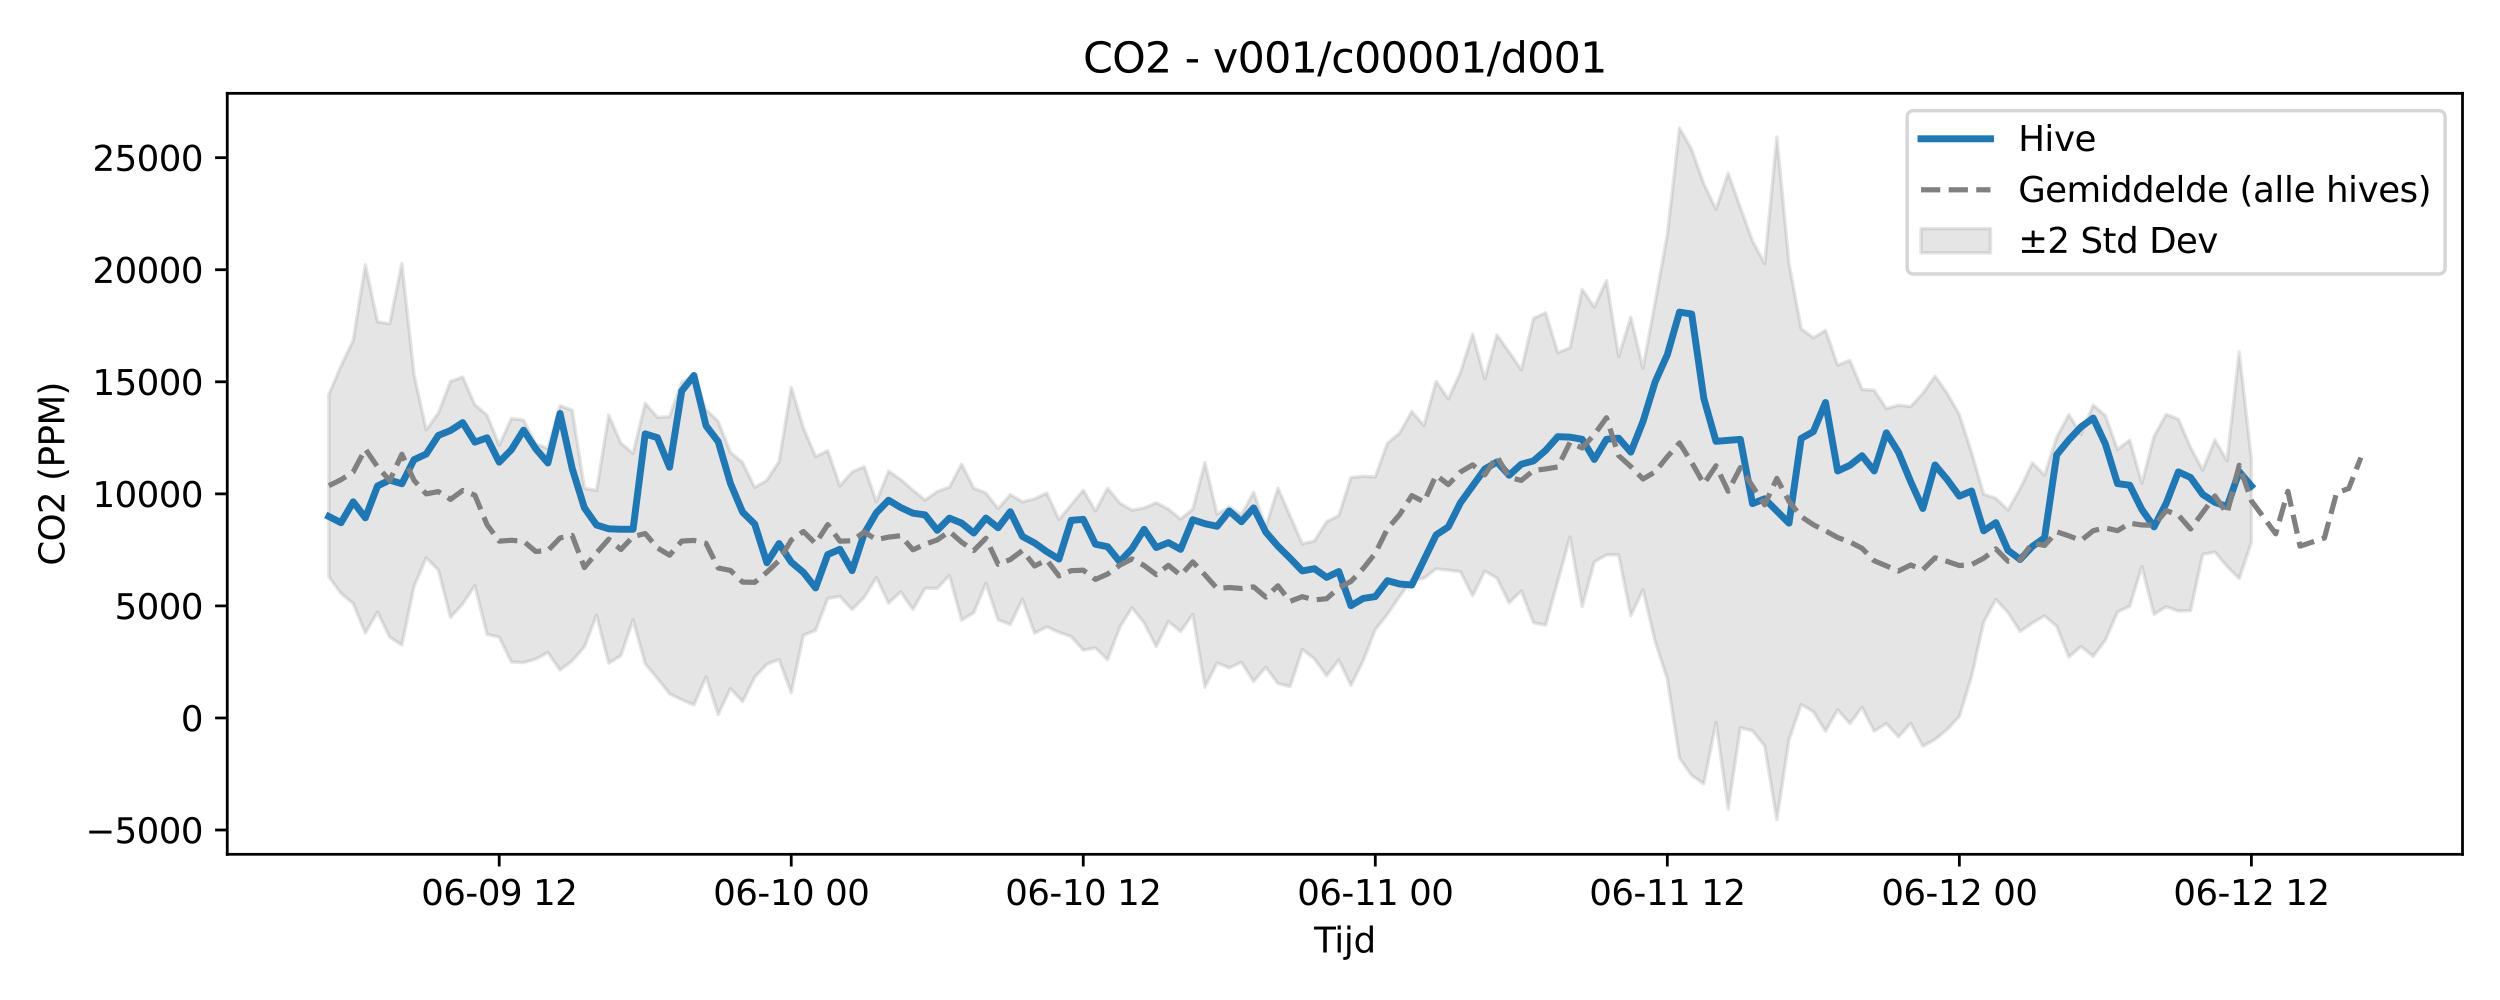 <?xml version="1.0" encoding="utf-8" standalone="no"?>
<!DOCTYPE svg PUBLIC "-//W3C//DTD SVG 1.1//EN"
  "http://www.w3.org/Graphics/SVG/1.1/DTD/svg11.dtd">
<svg xmlns:xlink="http://www.w3.org/1999/xlink" width="720pt" height="288pt" viewBox="0 0 720 288" xmlns="http://www.w3.org/2000/svg" version="1.1">
 <defs>
  <style type="text/css">*{stroke-linejoin: round; stroke-linecap: butt}</style>
 </defs>
 <g id="figure_1">
  <g id="patch_1">
   <path d="M 0 288 
L 720 288 
L 720 0 
L 0 0 
z
" style="fill: #ffffff"/>
  </g>
  <g id="axes_1">
   <g id="patch_2">
    <path d="M 65.45 246.04 
L 709.2 246.04 
L 709.2 26.88 
L 65.45 26.88 
z
" style="fill: #ffffff"/>
   </g>
   <g id="FillBetweenPolyCollection_1">
    <defs>
     <path id="mdcb6545c57" d="M 94.711 -174.371 
L 94.711 -121.882 
L 98.216 -117.086 
L 101.72 -114.177 
L 105.224 -105.667 
L 108.729 -111.736 
L 112.233 -104.49 
L 115.737 -102.254 
L 119.242 -119.076 
L 122.746 -127.351 
L 126.251 -123.786 
L 129.755 -110.171 
L 133.259 -114.088 
L 136.764 -119.336 
L 140.268 -105.314 
L 143.772 -104.504 
L 147.277 -97.335 
L 150.781 -97.177 
L 154.285 -98.163 
L 157.79 -100.057 
L 161.294 -95.012 
L 164.798 -97.695 
L 168.303 -101.659 
L 171.807 -110.799 
L 175.312 -96.98 
L 178.816 -99.143 
L 182.32 -109.472 
L 185.825 -96.816 
L 189.329 -92.606 
L 192.833 -88.187 
L 196.338 -86.468 
L 199.842 -84.993 
L 203.346 -93.028 
L 206.851 -82.207 
L 210.355 -89.719 
L 213.859 -85.913 
L 217.364 -92.959 
L 220.868 -96.705 
L 224.372 -98.048 
L 227.877 -88.462 
L 231.381 -105.051 
L 234.886 -106.446 
L 238.39 -115.63 
L 241.894 -116.232 
L 245.399 -112.45 
L 248.903 -115.993 
L 252.407 -121.655 
L 255.912 -114.295 
L 259.416 -117.542 
L 262.92 -112.461 
L 266.425 -118.574 
L 269.929 -118.573 
L 273.433 -122.231 
L 276.938 -109.398 
L 280.442 -111.501 
L 283.947 -119.966 
L 287.451 -109.494 
L 290.955 -108.139 
L 294.46 -115.425 
L 297.964 -105.657 
L 301.468 -107.45 
L 304.973 -105.893 
L 308.477 -104.692 
L 311.981 -100.757 
L 315.486 -101.395 
L 318.99 -98.008 
L 322.494 -107.343 
L 325.999 -112.953 
L 329.503 -108.597 
L 333.007 -101.781 
L 336.512 -109.017 
L 340.016 -106.128 
L 343.521 -111.037 
L 347.025 -90.12 
L 350.529 -97.076 
L 354.034 -95.622 
L 357.538 -97.276 
L 361.042 -91.741 
L 364.547 -95.83 
L 368.051 -91.153 
L 371.555 -90.254 
L 375.06 -100.965 
L 378.564 -98.223 
L 382.068 -93.38 
L 385.573 -97.934 
L 389.077 -90.638 
L 392.582 -97.667 
L 396.086 -106.684 
L 399.59 -111.089 
L 403.095 -116.275 
L 406.599 -121.079 
L 410.103 -121.437 
L 413.608 -124.173 
L 417.112 -123.781 
L 420.616 -123.364 
L 424.121 -116.416 
L 427.625 -123.534 
L 431.129 -121.498 
L 434.634 -114.367 
L 438.138 -117.801 
L 441.643 -108.666 
L 445.147 -107.972 
L 448.651 -120.616 
L 452.156 -133.316 
L 455.66 -113.282 
L 459.164 -126.2 
L 462.669 -128.179 
L 466.173 -128.191 
L 469.677 -110.651 
L 473.182 -118.142 
L 476.686 -103.223 
L 480.19 -92.496 
L 483.695 -69.696 
L 487.199 -64.666 
L 490.703 -62.239 
L 494.208 -79.957 
L 497.712 -55.011 
L 501.217 -78.392 
L 504.721 -77.546 
L 508.225 -73.177 
L 511.73 -51.922 
L 515.234 -75.005 
L 518.738 -85.092 
L 522.243 -83.055 
L 525.747 -77.421 
L 529.251 -83.582 
L 532.756 -79.598 
L 536.26 -84.281 
L 539.764 -77.422 
L 543.269 -79.65 
L 546.773 -75.801 
L 550.278 -79.687 
L 553.782 -73.108 
L 557.286 -75.015 
L 560.791 -77.904 
L 564.295 -81.676 
L 567.799 -93.076 
L 571.304 -108.819 
L 574.808 -115.348 
L 578.312 -111.6 
L 581.817 -106.134 
L 585.321 -108.563 
L 588.825 -110.634 
L 592.33 -107.655 
L 595.834 -98.771 
L 599.338 -101.799 
L 602.843 -98.973 
L 606.347 -103.654 
L 609.852 -111.756 
L 613.356 -113.401 
L 616.86 -124.785 
L 620.365 -111.068 
L 623.869 -113.272 
L 627.373 -112.005 
L 630.878 -112.153 
L 634.382 -128.338 
L 637.886 -129.008 
L 641.391 -124.883 
L 644.895 -121.389 
L 648.399 -131.776 
L 648.399 -155.79 
L 648.399 -155.79 
L 644.895 -186.61 
L 641.391 -155.325 
L 637.886 -161.29 
L 634.382 -152.597 
L 630.878 -159.134 
L 627.373 -167.291 
L 623.869 -168.639 
L 620.365 -162.359 
L 616.86 -148.821 
L 613.356 -161.242 
L 609.852 -158.556 
L 606.347 -168.297 
L 602.843 -171.347 
L 599.338 -162.874 
L 595.834 -168.583 
L 592.33 -162.036 
L 588.825 -151.157 
L 585.321 -154.72 
L 581.817 -147.27 
L 578.312 -141.106 
L 574.808 -144.491 
L 571.304 -145.648 
L 567.799 -157.707 
L 564.295 -168.566 
L 560.791 -174.713 
L 557.286 -179.682 
L 553.782 -174.726 
L 550.278 -170.892 
L 546.773 -171.31 
L 543.269 -170.341 
L 539.764 -175.572 
L 536.26 -175.903 
L 532.756 -184.232 
L 529.251 -182.8 
L 525.747 -192.86 
L 522.243 -190.712 
L 518.738 -193.347 
L 515.234 -212.213 
L 511.73 -248.52 
L 508.225 -212.056 
L 504.721 -218.574 
L 501.217 -228.282 
L 497.712 -238.042 
L 494.208 -227.746 
L 490.703 -235.054 
L 487.199 -244.946 
L 483.695 -251.158 
L 480.19 -220.424 
L 476.686 -201.003 
L 473.182 -181.959 
L 469.677 -196.606 
L 466.173 -185.353 
L 462.669 -207.194 
L 459.164 -199.543 
L 455.66 -204.684 
L 452.156 -187.857 
L 448.651 -186.425 
L 445.147 -197.906 
L 441.643 -196.319 
L 438.138 -181.488 
L 434.634 -186.629 
L 431.129 -191.543 
L 427.625 -178.943 
L 424.121 -191.816 
L 420.616 -180.768 
L 417.112 -173.107 
L 413.608 -178.162 
L 410.103 -165.482 
L 406.599 -169.464 
L 403.095 -163.301 
L 399.59 -160.363 
L 396.086 -150.656 
L 392.582 -150.837 
L 389.077 -150.455 
L 385.573 -139.494 
L 382.068 -137.759 
L 378.564 -132.231 
L 375.06 -131.363 
L 371.555 -139.393 
L 368.051 -147.418 
L 364.547 -136.262 
L 361.042 -146.226 
L 357.538 -139.749 
L 354.034 -141.965 
L 350.529 -139.939 
L 347.025 -154.752 
L 343.521 -141.346 
L 340.016 -138.514 
L 336.512 -141.375 
L 333.007 -143.241 
L 329.503 -141.664 
L 325.999 -141.074 
L 322.494 -143.122 
L 318.99 -147.345 
L 315.486 -140.862 
L 311.981 -146.812 
L 308.477 -142.6 
L 304.973 -138.37 
L 301.468 -146.004 
L 297.964 -144.327 
L 294.46 -143.481 
L 290.955 -145.54 
L 287.451 -141.504 
L 283.947 -146.01 
L 280.442 -147.397 
L 276.938 -154.323 
L 273.433 -147.706 
L 269.929 -146.436 
L 266.425 -143.962 
L 262.92 -146.854 
L 259.416 -149.885 
L 255.912 -152.333 
L 252.407 -143.501 
L 248.903 -153.59 
L 245.399 -152.058 
L 241.894 -148.065 
L 238.39 -158.19 
L 234.886 -156.49 
L 231.381 -164.799 
L 227.877 -176.457 
L 224.372 -155.068 
L 220.868 -149.703 
L 217.364 -147.623 
L 213.859 -154.805 
L 210.355 -157.713 
L 206.851 -166.626 
L 203.346 -169.997 
L 199.842 -179.731 
L 196.338 -177.877 
L 192.833 -168.012 
L 189.329 -167.811 
L 185.825 -171.88 
L 182.32 -157.426 
L 178.816 -160.339 
L 175.312 -168.451 
L 171.807 -146.719 
L 168.303 -147.43 
L 164.798 -169.866 
L 161.294 -171.147 
L 157.79 -158.821 
L 154.285 -160.181 
L 150.781 -167.037 
L 147.277 -167.461 
L 143.772 -159.801 
L 140.268 -168.442 
L 136.764 -171.435 
L 133.259 -179.41 
L 129.755 -178.178 
L 126.251 -169.042 
L 122.746 -164.179 
L 119.242 -180.229 
L 115.737 -212.105 
L 112.233 -194.736 
L 108.729 -195.345 
L 105.224 -211.694 
L 101.72 -189.981 
L 98.216 -182.62 
L 94.711 -174.371 
z
" style="stroke: #808080; stroke-opacity: 0.2"/>
    </defs>
    <g clip-path="url(#pe069e95882)">
     <use xlink:href="#mdcb6545c57" x="0" y="288" style="fill: #808080; fill-opacity: 0.2; stroke: #808080; stroke-opacity: 0.2"/>
    </g>
   </g>
   <g id="matplotlib.axis_1">
    <g id="xtick_1">
     <g id="line2d_1">
      <defs>
       <path id="m7068d379b5" d="M 0 0 
L 0 3.5 
" style="stroke: #000000; stroke-width: 0.8"/>
      </defs>
      <g>
       <use xlink:href="#m7068d379b5" x="143.772" y="246.04" style="stroke: #000000; stroke-width: 0.8"/>
      </g>
     </g>
     <g id="text_1">
      <!-- 06-09 12 -->
      <g transform="translate(121.292 260.638) scale(0.1 -0.1)">
       <defs>
        <path id="DejaVuSans-30" d="M 2034 4250 
Q 1547 4250 1301 3770 
Q 1056 3291 1056 2328 
Q 1056 1369 1301 889 
Q 1547 409 2034 409 
Q 2525 409 2770 889 
Q 3016 1369 3016 2328 
Q 3016 3291 2770 3770 
Q 2525 4250 2034 4250 
z
M 2034 4750 
Q 2819 4750 3233 4129 
Q 3647 3509 3647 2328 
Q 3647 1150 3233 529 
Q 2819 -91 2034 -91 
Q 1250 -91 836 529 
Q 422 1150 422 2328 
Q 422 3509 836 4129 
Q 1250 4750 2034 4750 
z
" transform="scale(0.016)"/>
        <path id="DejaVuSans-36" d="M 2113 2584 
Q 1688 2584 1439 2293 
Q 1191 2003 1191 1497 
Q 1191 994 1439 701 
Q 1688 409 2113 409 
Q 2538 409 2786 701 
Q 3034 994 3034 1497 
Q 3034 2003 2786 2293 
Q 2538 2584 2113 2584 
z
M 3366 4563 
L 3366 3988 
Q 3128 4100 2886 4159 
Q 2644 4219 2406 4219 
Q 1781 4219 1451 3797 
Q 1122 3375 1075 2522 
Q 1259 2794 1537 2939 
Q 1816 3084 2150 3084 
Q 2853 3084 3261 2657 
Q 3669 2231 3669 1497 
Q 3669 778 3244 343 
Q 2819 -91 2113 -91 
Q 1303 -91 875 529 
Q 447 1150 447 2328 
Q 447 3434 972 4092 
Q 1497 4750 2381 4750 
Q 2619 4750 2861 4703 
Q 3103 4656 3366 4563 
z
" transform="scale(0.016)"/>
        <path id="DejaVuSans-2d" d="M 313 2009 
L 1997 2009 
L 1997 1497 
L 313 1497 
L 313 2009 
z
" transform="scale(0.016)"/>
        <path id="DejaVuSans-39" d="M 703 97 
L 703 672 
Q 941 559 1184 500 
Q 1428 441 1663 441 
Q 2288 441 2617 861 
Q 2947 1281 2994 2138 
Q 2813 1869 2534 1725 
Q 2256 1581 1919 1581 
Q 1219 1581 811 2004 
Q 403 2428 403 3163 
Q 403 3881 828 4315 
Q 1253 4750 1959 4750 
Q 2769 4750 3195 4129 
Q 3622 3509 3622 2328 
Q 3622 1225 3098 567 
Q 2575 -91 1691 -91 
Q 1453 -91 1209 -44 
Q 966 3 703 97 
z
M 1959 2075 
Q 2384 2075 2632 2365 
Q 2881 2656 2881 3163 
Q 2881 3666 2632 3958 
Q 2384 4250 1959 4250 
Q 1534 4250 1286 3958 
Q 1038 3666 1038 3163 
Q 1038 2656 1286 2365 
Q 1534 2075 1959 2075 
z
" transform="scale(0.016)"/>
        <path id="DejaVuSans-20" transform="scale(0.016)"/>
        <path id="DejaVuSans-31" d="M 794 531 
L 1825 531 
L 1825 4091 
L 703 3866 
L 703 4441 
L 1819 4666 
L 2450 4666 
L 2450 531 
L 3481 531 
L 3481 0 
L 794 0 
L 794 531 
z
" transform="scale(0.016)"/>
        <path id="DejaVuSans-32" d="M 1228 531 
L 3431 531 
L 3431 0 
L 469 0 
L 469 531 
Q 828 903 1448 1529 
Q 2069 2156 2228 2338 
Q 2531 2678 2651 2914 
Q 2772 3150 2772 3378 
Q 2772 3750 2511 3984 
Q 2250 4219 1831 4219 
Q 1534 4219 1204 4116 
Q 875 4013 500 3803 
L 500 4441 
Q 881 4594 1212 4672 
Q 1544 4750 1819 4750 
Q 2544 4750 2975 4387 
Q 3406 4025 3406 3419 
Q 3406 3131 3298 2873 
Q 3191 2616 2906 2266 
Q 2828 2175 2409 1742 
Q 1991 1309 1228 531 
z
" transform="scale(0.016)"/>
       </defs>
       <use xlink:href="#DejaVuSans-30"/>
       <use xlink:href="#DejaVuSans-36" transform="translate(63.623 0)"/>
       <use xlink:href="#DejaVuSans-2d" transform="translate(127.246 0)"/>
       <use xlink:href="#DejaVuSans-30" transform="translate(163.33 0)"/>
       <use xlink:href="#DejaVuSans-39" transform="translate(226.953 0)"/>
       <use xlink:href="#DejaVuSans-20" transform="translate(290.576 0)"/>
       <use xlink:href="#DejaVuSans-31" transform="translate(322.363 0)"/>
       <use xlink:href="#DejaVuSans-32" transform="translate(385.986 0)"/>
      </g>
     </g>
    </g>
    <g id="xtick_2">
     <g id="line2d_2">
      <g>
       <use xlink:href="#m7068d379b5" x="227.877" y="246.04" style="stroke: #000000; stroke-width: 0.8"/>
      </g>
     </g>
     <g id="text_2">
      <!-- 06-10 00 -->
      <g transform="translate(205.396 260.638) scale(0.1 -0.1)">
       <use xlink:href="#DejaVuSans-30"/>
       <use xlink:href="#DejaVuSans-36" transform="translate(63.623 0)"/>
       <use xlink:href="#DejaVuSans-2d" transform="translate(127.246 0)"/>
       <use xlink:href="#DejaVuSans-31" transform="translate(163.33 0)"/>
       <use xlink:href="#DejaVuSans-30" transform="translate(226.953 0)"/>
       <use xlink:href="#DejaVuSans-20" transform="translate(290.576 0)"/>
       <use xlink:href="#DejaVuSans-30" transform="translate(322.363 0)"/>
       <use xlink:href="#DejaVuSans-30" transform="translate(385.986 0)"/>
      </g>
     </g>
    </g>
    <g id="xtick_3">
     <g id="line2d_3">
      <g>
       <use xlink:href="#m7068d379b5" x="311.981" y="246.04" style="stroke: #000000; stroke-width: 0.8"/>
      </g>
     </g>
     <g id="text_3">
      <!-- 06-10 12 -->
      <g transform="translate(289.501 260.638) scale(0.1 -0.1)">
       <use xlink:href="#DejaVuSans-30"/>
       <use xlink:href="#DejaVuSans-36" transform="translate(63.623 0)"/>
       <use xlink:href="#DejaVuSans-2d" transform="translate(127.246 0)"/>
       <use xlink:href="#DejaVuSans-31" transform="translate(163.33 0)"/>
       <use xlink:href="#DejaVuSans-30" transform="translate(226.953 0)"/>
       <use xlink:href="#DejaVuSans-20" transform="translate(290.576 0)"/>
       <use xlink:href="#DejaVuSans-31" transform="translate(322.363 0)"/>
       <use xlink:href="#DejaVuSans-32" transform="translate(385.986 0)"/>
      </g>
     </g>
    </g>
    <g id="xtick_4">
     <g id="line2d_4">
      <g>
       <use xlink:href="#m7068d379b5" x="396.086" y="246.04" style="stroke: #000000; stroke-width: 0.8"/>
      </g>
     </g>
     <g id="text_4">
      <!-- 06-11 00 -->
      <g transform="translate(373.605 260.638) scale(0.1 -0.1)">
       <use xlink:href="#DejaVuSans-30"/>
       <use xlink:href="#DejaVuSans-36" transform="translate(63.623 0)"/>
       <use xlink:href="#DejaVuSans-2d" transform="translate(127.246 0)"/>
       <use xlink:href="#DejaVuSans-31" transform="translate(163.33 0)"/>
       <use xlink:href="#DejaVuSans-31" transform="translate(226.953 0)"/>
       <use xlink:href="#DejaVuSans-20" transform="translate(290.576 0)"/>
       <use xlink:href="#DejaVuSans-30" transform="translate(322.363 0)"/>
       <use xlink:href="#DejaVuSans-30" transform="translate(385.986 0)"/>
      </g>
     </g>
    </g>
    <g id="xtick_5">
     <g id="line2d_5">
      <g>
       <use xlink:href="#m7068d379b5" x="480.19" y="246.04" style="stroke: #000000; stroke-width: 0.8"/>
      </g>
     </g>
     <g id="text_5">
      <!-- 06-11 12 -->
      <g transform="translate(457.71 260.638) scale(0.1 -0.1)">
       <use xlink:href="#DejaVuSans-30"/>
       <use xlink:href="#DejaVuSans-36" transform="translate(63.623 0)"/>
       <use xlink:href="#DejaVuSans-2d" transform="translate(127.246 0)"/>
       <use xlink:href="#DejaVuSans-31" transform="translate(163.33 0)"/>
       <use xlink:href="#DejaVuSans-31" transform="translate(226.953 0)"/>
       <use xlink:href="#DejaVuSans-20" transform="translate(290.576 0)"/>
       <use xlink:href="#DejaVuSans-31" transform="translate(322.363 0)"/>
       <use xlink:href="#DejaVuSans-32" transform="translate(385.986 0)"/>
      </g>
     </g>
    </g>
    <g id="xtick_6">
     <g id="line2d_6">
      <g>
       <use xlink:href="#m7068d379b5" x="564.295" y="246.04" style="stroke: #000000; stroke-width: 0.8"/>
      </g>
     </g>
     <g id="text_6">
      <!-- 06-12 00 -->
      <g transform="translate(541.814 260.638) scale(0.1 -0.1)">
       <use xlink:href="#DejaVuSans-30"/>
       <use xlink:href="#DejaVuSans-36" transform="translate(63.623 0)"/>
       <use xlink:href="#DejaVuSans-2d" transform="translate(127.246 0)"/>
       <use xlink:href="#DejaVuSans-31" transform="translate(163.33 0)"/>
       <use xlink:href="#DejaVuSans-32" transform="translate(226.953 0)"/>
       <use xlink:href="#DejaVuSans-20" transform="translate(290.576 0)"/>
       <use xlink:href="#DejaVuSans-30" transform="translate(322.363 0)"/>
       <use xlink:href="#DejaVuSans-30" transform="translate(385.986 0)"/>
      </g>
     </g>
    </g>
    <g id="xtick_7">
     <g id="line2d_7">
      <g>
       <use xlink:href="#m7068d379b5" x="648.399" y="246.04" style="stroke: #000000; stroke-width: 0.8"/>
      </g>
     </g>
     <g id="text_7">
      <!-- 06-12 12 -->
      <g transform="translate(625.919 260.638) scale(0.1 -0.1)">
       <use xlink:href="#DejaVuSans-30"/>
       <use xlink:href="#DejaVuSans-36" transform="translate(63.623 0)"/>
       <use xlink:href="#DejaVuSans-2d" transform="translate(127.246 0)"/>
       <use xlink:href="#DejaVuSans-31" transform="translate(163.33 0)"/>
       <use xlink:href="#DejaVuSans-32" transform="translate(226.953 0)"/>
       <use xlink:href="#DejaVuSans-20" transform="translate(290.576 0)"/>
       <use xlink:href="#DejaVuSans-31" transform="translate(322.363 0)"/>
       <use xlink:href="#DejaVuSans-32" transform="translate(385.986 0)"/>
      </g>
     </g>
    </g>
    <g id="text_8">
     <!-- Tijd -->
     <g transform="translate(378.475 274.317) scale(0.1 -0.1)">
      <defs>
       <path id="DejaVuSans-54" d="M -19 4666 
L 3928 4666 
L 3928 4134 
L 2272 4134 
L 2272 0 
L 1638 0 
L 1638 4134 
L -19 4134 
L -19 4666 
z
" transform="scale(0.016)"/>
       <path id="DejaVuSans-69" d="M 603 3500 
L 1178 3500 
L 1178 0 
L 603 0 
L 603 3500 
z
M 603 4863 
L 1178 4863 
L 1178 4134 
L 603 4134 
L 603 4863 
z
" transform="scale(0.016)"/>
       <path id="DejaVuSans-6a" d="M 603 3500 
L 1178 3500 
L 1178 -63 
Q 1178 -731 923 -1031 
Q 669 -1331 103 -1331 
L -116 -1331 
L -116 -844 
L 38 -844 
Q 366 -844 484 -692 
Q 603 -541 603 -63 
L 603 3500 
z
M 603 4863 
L 1178 4863 
L 1178 4134 
L 603 4134 
L 603 4863 
z
" transform="scale(0.016)"/>
       <path id="DejaVuSans-64" d="M 2906 2969 
L 2906 4863 
L 3481 4863 
L 3481 0 
L 2906 0 
L 2906 525 
Q 2725 213 2448 61 
Q 2172 -91 1784 -91 
Q 1150 -91 751 415 
Q 353 922 353 1747 
Q 353 2572 751 3078 
Q 1150 3584 1784 3584 
Q 2172 3584 2448 3432 
Q 2725 3281 2906 2969 
z
M 947 1747 
Q 947 1113 1208 752 
Q 1469 391 1925 391 
Q 2381 391 2643 752 
Q 2906 1113 2906 1747 
Q 2906 2381 2643 2742 
Q 2381 3103 1925 3103 
Q 1469 3103 1208 2742 
Q 947 2381 947 1747 
z
" transform="scale(0.016)"/>
      </defs>
      <use xlink:href="#DejaVuSans-54"/>
      <use xlink:href="#DejaVuSans-69" transform="translate(57.959 0)"/>
      <use xlink:href="#DejaVuSans-6a" transform="translate(85.742 0)"/>
      <use xlink:href="#DejaVuSans-64" transform="translate(113.525 0)"/>
     </g>
    </g>
   </g>
   <g id="matplotlib.axis_2">
    <g id="ytick_1">
     <g id="line2d_8">
      <defs>
       <path id="md76c06643a" d="M 0 0 
L -3.5 0 
" style="stroke: #000000; stroke-width: 0.8"/>
      </defs>
      <g>
       <use xlink:href="#md76c06643a" x="65.45" y="239.047" style="stroke: #000000; stroke-width: 0.8"/>
      </g>
     </g>
     <g id="text_9">
      <!-- −5000 -->
      <g transform="translate(24.62 242.846) scale(0.1 -0.1)">
       <defs>
        <path id="DejaVuSans-2212" d="M 678 2272 
L 4684 2272 
L 4684 1741 
L 678 1741 
L 678 2272 
z
" transform="scale(0.016)"/>
        <path id="DejaVuSans-35" d="M 691 4666 
L 3169 4666 
L 3169 4134 
L 1269 4134 
L 1269 2991 
Q 1406 3038 1543 3061 
Q 1681 3084 1819 3084 
Q 2600 3084 3056 2656 
Q 3513 2228 3513 1497 
Q 3513 744 3044 326 
Q 2575 -91 1722 -91 
Q 1428 -91 1123 -41 
Q 819 9 494 109 
L 494 744 
Q 775 591 1075 516 
Q 1375 441 1709 441 
Q 2250 441 2565 725 
Q 2881 1009 2881 1497 
Q 2881 1984 2565 2268 
Q 2250 2553 1709 2553 
Q 1456 2553 1204 2497 
Q 953 2441 691 2322 
L 691 4666 
z
" transform="scale(0.016)"/>
       </defs>
       <use xlink:href="#DejaVuSans-2212"/>
       <use xlink:href="#DejaVuSans-35" transform="translate(83.789 0)"/>
       <use xlink:href="#DejaVuSans-30" transform="translate(147.412 0)"/>
       <use xlink:href="#DejaVuSans-30" transform="translate(211.035 0)"/>
       <use xlink:href="#DejaVuSans-30" transform="translate(274.658 0)"/>
      </g>
     </g>
    </g>
    <g id="ytick_2">
     <g id="line2d_9">
      <g>
       <use xlink:href="#md76c06643a" x="65.45" y="206.774" style="stroke: #000000; stroke-width: 0.8"/>
      </g>
     </g>
     <g id="text_10">
      <!-- 0 -->
      <g transform="translate(52.087 210.573) scale(0.1 -0.1)">
       <use xlink:href="#DejaVuSans-30"/>
      </g>
     </g>
    </g>
    <g id="ytick_3">
     <g id="line2d_10">
      <g>
       <use xlink:href="#md76c06643a" x="65.45" y="174.5" style="stroke: #000000; stroke-width: 0.8"/>
      </g>
     </g>
     <g id="text_11">
      <!-- 5000 -->
      <g transform="translate(33 178.299) scale(0.1 -0.1)">
       <use xlink:href="#DejaVuSans-35"/>
       <use xlink:href="#DejaVuSans-30" transform="translate(63.623 0)"/>
       <use xlink:href="#DejaVuSans-30" transform="translate(127.246 0)"/>
       <use xlink:href="#DejaVuSans-30" transform="translate(190.869 0)"/>
      </g>
     </g>
    </g>
    <g id="ytick_4">
     <g id="line2d_11">
      <g>
       <use xlink:href="#md76c06643a" x="65.45" y="142.227" style="stroke: #000000; stroke-width: 0.8"/>
      </g>
     </g>
     <g id="text_12">
      <!-- 10000 -->
      <g transform="translate(26.637 146.026) scale(0.1 -0.1)">
       <use xlink:href="#DejaVuSans-31"/>
       <use xlink:href="#DejaVuSans-30" transform="translate(63.623 0)"/>
       <use xlink:href="#DejaVuSans-30" transform="translate(127.246 0)"/>
       <use xlink:href="#DejaVuSans-30" transform="translate(190.869 0)"/>
       <use xlink:href="#DejaVuSans-30" transform="translate(254.492 0)"/>
      </g>
     </g>
    </g>
    <g id="ytick_5">
     <g id="line2d_12">
      <g>
       <use xlink:href="#md76c06643a" x="65.45" y="109.953" style="stroke: #000000; stroke-width: 0.8"/>
      </g>
     </g>
     <g id="text_13">
      <!-- 15000 -->
      <g transform="translate(26.637 113.752) scale(0.1 -0.1)">
       <use xlink:href="#DejaVuSans-31"/>
       <use xlink:href="#DejaVuSans-35" transform="translate(63.623 0)"/>
       <use xlink:href="#DejaVuSans-30" transform="translate(127.246 0)"/>
       <use xlink:href="#DejaVuSans-30" transform="translate(190.869 0)"/>
       <use xlink:href="#DejaVuSans-30" transform="translate(254.492 0)"/>
      </g>
     </g>
    </g>
    <g id="ytick_6">
     <g id="line2d_13">
      <g>
       <use xlink:href="#md76c06643a" x="65.45" y="77.679" style="stroke: #000000; stroke-width: 0.8"/>
      </g>
     </g>
     <g id="text_14">
      <!-- 20000 -->
      <g transform="translate(26.637 81.479) scale(0.1 -0.1)">
       <use xlink:href="#DejaVuSans-32"/>
       <use xlink:href="#DejaVuSans-30" transform="translate(63.623 0)"/>
       <use xlink:href="#DejaVuSans-30" transform="translate(127.246 0)"/>
       <use xlink:href="#DejaVuSans-30" transform="translate(190.869 0)"/>
       <use xlink:href="#DejaVuSans-30" transform="translate(254.492 0)"/>
      </g>
     </g>
    </g>
    <g id="ytick_7">
     <g id="line2d_14">
      <g>
       <use xlink:href="#md76c06643a" x="65.45" y="45.406" style="stroke: #000000; stroke-width: 0.8"/>
      </g>
     </g>
     <g id="text_15">
      <!-- 25000 -->
      <g transform="translate(26.637 49.205) scale(0.1 -0.1)">
       <use xlink:href="#DejaVuSans-32"/>
       <use xlink:href="#DejaVuSans-35" transform="translate(63.623 0)"/>
       <use xlink:href="#DejaVuSans-30" transform="translate(127.246 0)"/>
       <use xlink:href="#DejaVuSans-30" transform="translate(190.869 0)"/>
       <use xlink:href="#DejaVuSans-30" transform="translate(254.492 0)"/>
      </g>
     </g>
    </g>
    <g id="text_16">
     <!-- CO2 (PPM) -->
     <g transform="translate(18.541 162.903) rotate(-90) scale(0.1 -0.1)">
      <defs>
       <path id="DejaVuSans-43" d="M 4122 4306 
L 4122 3641 
Q 3803 3938 3442 4084 
Q 3081 4231 2675 4231 
Q 1875 4231 1450 3742 
Q 1025 3253 1025 2328 
Q 1025 1406 1450 917 
Q 1875 428 2675 428 
Q 3081 428 3442 575 
Q 3803 722 4122 1019 
L 4122 359 
Q 3791 134 3420 21 
Q 3050 -91 2638 -91 
Q 1578 -91 968 557 
Q 359 1206 359 2328 
Q 359 3453 968 4101 
Q 1578 4750 2638 4750 
Q 3056 4750 3426 4639 
Q 3797 4528 4122 4306 
z
" transform="scale(0.016)"/>
       <path id="DejaVuSans-4f" d="M 2522 4238 
Q 1834 4238 1429 3725 
Q 1025 3213 1025 2328 
Q 1025 1447 1429 934 
Q 1834 422 2522 422 
Q 3209 422 3611 934 
Q 4013 1447 4013 2328 
Q 4013 3213 3611 3725 
Q 3209 4238 2522 4238 
z
M 2522 4750 
Q 3503 4750 4090 4092 
Q 4678 3434 4678 2328 
Q 4678 1225 4090 567 
Q 3503 -91 2522 -91 
Q 1538 -91 948 565 
Q 359 1222 359 2328 
Q 359 3434 948 4092 
Q 1538 4750 2522 4750 
z
" transform="scale(0.016)"/>
       <path id="DejaVuSans-28" d="M 1984 4856 
Q 1566 4138 1362 3434 
Q 1159 2731 1159 2009 
Q 1159 1288 1364 580 
Q 1569 -128 1984 -844 
L 1484 -844 
Q 1016 -109 783 600 
Q 550 1309 550 2009 
Q 550 2706 781 3412 
Q 1013 4119 1484 4856 
L 1984 4856 
z
" transform="scale(0.016)"/>
       <path id="DejaVuSans-50" d="M 1259 4147 
L 1259 2394 
L 2053 2394 
Q 2494 2394 2734 2622 
Q 2975 2850 2975 3272 
Q 2975 3691 2734 3919 
Q 2494 4147 2053 4147 
L 1259 4147 
z
M 628 4666 
L 2053 4666 
Q 2838 4666 3239 4311 
Q 3641 3956 3641 3272 
Q 3641 2581 3239 2228 
Q 2838 1875 2053 1875 
L 1259 1875 
L 1259 0 
L 628 0 
L 628 4666 
z
" transform="scale(0.016)"/>
       <path id="DejaVuSans-4d" d="M 628 4666 
L 1569 4666 
L 2759 1491 
L 3956 4666 
L 4897 4666 
L 4897 0 
L 4281 0 
L 4281 4097 
L 3078 897 
L 2444 897 
L 1241 4097 
L 1241 0 
L 628 0 
L 628 4666 
z
" transform="scale(0.016)"/>
       <path id="DejaVuSans-29" d="M 513 4856 
L 1013 4856 
Q 1481 4119 1714 3412 
Q 1947 2706 1947 2009 
Q 1947 1309 1714 600 
Q 1481 -109 1013 -844 
L 513 -844 
Q 928 -128 1133 580 
Q 1338 1288 1338 2009 
Q 1338 2731 1133 3434 
Q 928 4138 513 4856 
z
" transform="scale(0.016)"/>
      </defs>
      <use xlink:href="#DejaVuSans-43"/>
      <use xlink:href="#DejaVuSans-4f" transform="translate(69.824 0)"/>
      <use xlink:href="#DejaVuSans-32" transform="translate(148.535 0)"/>
      <use xlink:href="#DejaVuSans-20" transform="translate(212.158 0)"/>
      <use xlink:href="#DejaVuSans-28" transform="translate(243.945 0)"/>
      <use xlink:href="#DejaVuSans-50" transform="translate(282.959 0)"/>
      <use xlink:href="#DejaVuSans-50" transform="translate(343.262 0)"/>
      <use xlink:href="#DejaVuSans-4d" transform="translate(403.564 0)"/>
      <use xlink:href="#DejaVuSans-29" transform="translate(489.844 0)"/>
     </g>
    </g>
   </g>
   <g id="line2d_15">
    <path d="M 94.711 148.749 
L 98.216 150.542 
L 101.72 144.529 
L 105.224 149.131 
L 108.729 139.961 
L 112.233 138.255 
L 115.737 139.322 
L 119.242 132.38 
L 122.746 130.763 
L 126.251 125.406 
L 129.755 123.981 
L 133.259 121.718 
L 136.764 127.34 
L 140.268 126.09 
L 143.772 133.089 
L 147.277 129.509 
L 150.781 123.891 
L 154.285 129.231 
L 157.79 133.334 
L 161.294 119.082 
L 164.798 134.963 
L 168.303 146.252 
L 171.807 151.211 
L 175.312 152.289 
L 178.816 152.431 
L 182.32 152.429 
L 185.825 124.956 
L 189.329 126.047 
L 192.833 134.556 
L 196.338 112.619 
L 199.842 108.159 
L 203.346 122.632 
L 206.851 127.221 
L 210.355 139.178 
L 213.859 147.481 
L 217.364 150.94 
L 220.868 162.058 
L 224.372 156.545 
L 227.877 161.896 
L 231.381 164.846 
L 234.886 169.321 
L 238.39 159.708 
L 241.894 158.193 
L 245.399 164.34 
L 248.903 153.654 
L 252.407 147.655 
L 255.912 144.062 
L 259.416 146.17 
L 262.92 147.801 
L 266.425 148.283 
L 269.929 152.724 
L 273.433 149.221 
L 276.938 150.648 
L 280.442 153.507 
L 283.947 149.2 
L 287.451 151.99 
L 290.955 147.382 
L 294.46 154.501 
L 297.964 156.373 
L 301.468 158.878 
L 304.973 161.008 
L 308.477 149.858 
L 311.981 149.572 
L 315.486 156.732 
L 318.99 157.449 
L 322.494 161.789 
L 325.999 158.034 
L 329.503 152.446 
L 333.007 157.683 
L 336.512 156.281 
L 340.016 158.208 
L 343.521 149.677 
L 347.025 150.829 
L 350.529 151.575 
L 354.034 147.169 
L 357.538 150.271 
L 361.042 146.267 
L 364.547 153.243 
L 368.051 157.305 
L 371.555 160.775 
L 375.06 164.422 
L 378.564 163.783 
L 382.068 166.279 
L 385.573 164.603 
L 389.077 174.429 
L 392.582 172.349 
L 396.086 171.811 
L 399.59 167.228 
L 403.095 168.196 
L 406.599 168.489 
L 413.608 154.052 
L 417.112 151.749 
L 420.616 144.783 
L 427.625 135.092 
L 431.129 133.039 
L 434.634 136.867 
L 438.138 133.687 
L 441.643 132.745 
L 445.147 129.717 
L 448.651 125.758 
L 452.156 125.894 
L 455.66 126.511 
L 459.164 132.319 
L 462.669 126.511 
L 466.173 126.195 
L 469.677 130.212 
L 473.182 121.402 
L 476.686 109.962 
L 480.19 102.143 
L 483.695 89.892 
L 487.199 90.444 
L 490.703 114.755 
L 494.208 127.105 
L 501.217 126.535 
L 504.721 145.034 
L 508.225 143.653 
L 515.234 150.669 
L 518.738 126.277 
L 522.243 124.295 
L 525.747 115.924 
L 529.251 135.643 
L 532.756 134.01 
L 536.26 131.249 
L 539.764 135.628 
L 543.269 124.661 
L 546.773 130.26 
L 550.278 138.722 
L 553.782 146.444 
L 557.286 133.913 
L 560.791 138.108 
L 564.295 142.881 
L 567.799 141.405 
L 571.304 152.879 
L 574.808 150.527 
L 578.312 158.501 
L 581.817 161.107 
L 585.321 157.374 
L 588.825 154.893 
L 592.33 130.978 
L 595.834 126.679 
L 599.338 122.946 
L 602.843 120.41 
L 606.347 127.884 
L 609.852 139.285 
L 613.356 139.735 
L 616.86 146.749 
L 620.365 151.734 
L 623.869 144.931 
L 627.373 135.91 
L 630.878 137.512 
L 634.382 142.407 
L 637.886 144.662 
L 641.391 145.925 
L 644.895 135.841 
L 648.399 139.972 
L 648.399 139.972 
" clip-path="url(#pe069e95882)" style="fill: none; stroke: #1f77b4; stroke-width: 2; stroke-linecap: square"/>
   </g>
   <g id="line2d_16">
    <path d="M 94.711 139.873 
L 98.216 138.147 
L 101.72 135.921 
L 105.224 129.319 
L 108.729 134.459 
L 112.233 138.387 
L 115.737 130.821 
L 119.242 138.348 
L 122.746 142.235 
L 126.251 141.586 
L 129.755 143.825 
L 133.259 141.251 
L 136.764 142.615 
L 140.268 151.122 
L 143.772 155.847 
L 147.277 155.602 
L 150.781 155.893 
L 154.285 158.828 
L 157.79 158.561 
L 161.294 154.92 
L 164.798 154.219 
L 168.303 163.456 
L 171.807 159.241 
L 175.312 155.285 
L 178.816 158.259 
L 182.32 154.551 
L 185.825 153.652 
L 189.329 157.792 
L 192.833 159.9 
L 196.338 155.828 
L 199.842 155.638 
L 203.346 156.487 
L 206.851 163.583 
L 210.355 164.284 
L 213.859 167.641 
L 217.364 167.709 
L 220.868 164.796 
L 224.372 161.442 
L 227.877 155.541 
L 231.381 153.075 
L 234.886 156.532 
L 238.39 151.09 
L 241.894 155.851 
L 245.399 155.746 
L 248.903 153.209 
L 252.407 155.422 
L 255.912 154.686 
L 259.416 154.287 
L 262.92 158.343 
L 266.425 156.732 
L 269.929 155.496 
L 273.433 153.032 
L 276.938 156.14 
L 280.442 158.551 
L 283.947 155.012 
L 287.451 162.501 
L 290.955 161.161 
L 294.46 158.547 
L 297.964 163.008 
L 301.468 161.273 
L 304.973 165.869 
L 308.477 164.354 
L 311.981 164.215 
L 315.486 166.871 
L 318.99 165.324 
L 322.494 162.768 
L 325.999 160.986 
L 329.503 162.87 
L 333.007 165.489 
L 336.512 162.804 
L 340.016 165.679 
L 343.521 161.809 
L 347.025 165.564 
L 350.529 169.493 
L 354.034 169.206 
L 357.538 169.488 
L 361.042 169.016 
L 364.547 171.954 
L 368.051 168.715 
L 371.555 173.177 
L 375.06 171.836 
L 378.564 172.773 
L 382.068 172.431 
L 385.573 169.286 
L 389.077 167.453 
L 392.582 163.748 
L 396.086 159.33 
L 399.59 152.274 
L 403.095 148.212 
L 406.599 142.729 
L 410.103 144.54 
L 413.608 136.833 
L 417.112 139.556 
L 420.616 135.934 
L 424.121 133.884 
L 427.625 136.761 
L 431.129 131.479 
L 434.634 137.502 
L 438.138 138.356 
L 441.643 135.508 
L 445.147 135.061 
L 448.651 134.479 
L 452.156 127.414 
L 455.66 129.017 
L 459.164 125.129 
L 462.669 120.314 
L 466.173 131.228 
L 469.677 134.372 
L 473.182 137.95 
L 476.686 135.887 
L 480.19 131.54 
L 483.695 127.573 
L 487.199 133.194 
L 490.703 139.353 
L 494.208 134.149 
L 497.712 141.473 
L 501.217 134.663 
L 508.225 145.384 
L 511.73 137.779 
L 515.234 144.391 
L 518.738 148.78 
L 522.243 151.116 
L 525.747 152.86 
L 529.251 154.809 
L 532.756 156.085 
L 536.26 157.908 
L 539.764 161.503 
L 546.773 164.445 
L 550.278 162.711 
L 553.782 164.083 
L 557.286 160.652 
L 560.791 161.692 
L 564.295 162.879 
L 567.799 162.608 
L 571.304 160.767 
L 574.808 158.081 
L 578.312 161.647 
L 581.817 161.298 
L 585.321 156.359 
L 588.825 157.105 
L 592.33 153.155 
L 595.834 154.323 
L 599.338 155.664 
L 602.843 152.84 
L 606.347 152.024 
L 609.852 152.844 
L 613.356 150.679 
L 616.86 151.197 
L 620.365 151.286 
L 623.869 147.044 
L 627.373 148.352 
L 630.878 152.356 
L 637.886 142.851 
L 641.391 147.896 
L 644.895 134 
L 648.399 144.217 
L 655.408 153.729 
L 658.913 141.494 
L 662.417 157.289 
L 669.426 154.946 
L 672.93 141.965 
L 676.434 140.682 
L 679.939 131.783 
L 679.939 131.783 
" clip-path="url(#pe069e95882)" style="fill: none; stroke-dasharray: 5.55,2.4; stroke-dashoffset: 0; stroke: #808080; stroke-width: 1.5"/>
   </g>
   <g id="patch_3">
    <path d="M 65.45 246.04 
L 65.45 26.88 
" style="fill: none; stroke: #000000; stroke-width: 0.8; stroke-linejoin: miter; stroke-linecap: square"/>
   </g>
   <g id="patch_4">
    <path d="M 709.2 246.04 
L 709.2 26.88 
" style="fill: none; stroke: #000000; stroke-width: 0.8; stroke-linejoin: miter; stroke-linecap: square"/>
   </g>
   <g id="patch_5">
    <path d="M 65.45 246.04 
L 709.2 246.04 
" style="fill: none; stroke: #000000; stroke-width: 0.8; stroke-linejoin: miter; stroke-linecap: square"/>
   </g>
   <g id="patch_6">
    <path d="M 65.45 26.88 
L 709.2 26.88 
" style="fill: none; stroke: #000000; stroke-width: 0.8; stroke-linejoin: miter; stroke-linecap: square"/>
   </g>
   <g id="text_17">
    <!-- CO2 - v001/c00001/d001 -->
    <g transform="translate(311.922 20.88) scale(0.12 -0.12)">
     <defs>
      <path id="DejaVuSans-76" d="M 191 3500 
L 800 3500 
L 1894 563 
L 2988 3500 
L 3597 3500 
L 2284 0 
L 1503 0 
L 191 3500 
z
" transform="scale(0.016)"/>
      <path id="DejaVuSans-2f" d="M 1625 4666 
L 2156 4666 
L 531 -594 
L 0 -594 
L 1625 4666 
z
" transform="scale(0.016)"/>
      <path id="DejaVuSans-63" d="M 3122 3366 
L 3122 2828 
Q 2878 2963 2633 3030 
Q 2388 3097 2138 3097 
Q 1578 3097 1268 2742 
Q 959 2388 959 1747 
Q 959 1106 1268 751 
Q 1578 397 2138 397 
Q 2388 397 2633 464 
Q 2878 531 3122 666 
L 3122 134 
Q 2881 22 2623 -34 
Q 2366 -91 2075 -91 
Q 1284 -91 818 406 
Q 353 903 353 1747 
Q 353 2603 823 3093 
Q 1294 3584 2113 3584 
Q 2378 3584 2631 3529 
Q 2884 3475 3122 3366 
z
" transform="scale(0.016)"/>
     </defs>
     <use xlink:href="#DejaVuSans-43"/>
     <use xlink:href="#DejaVuSans-4f" transform="translate(69.824 0)"/>
     <use xlink:href="#DejaVuSans-32" transform="translate(148.535 0)"/>
     <use xlink:href="#DejaVuSans-20" transform="translate(212.158 0)"/>
     <use xlink:href="#DejaVuSans-2d" transform="translate(243.945 0)"/>
     <use xlink:href="#DejaVuSans-20" transform="translate(280.029 0)"/>
     <use xlink:href="#DejaVuSans-76" transform="translate(311.816 0)"/>
     <use xlink:href="#DejaVuSans-30" transform="translate(370.996 0)"/>
     <use xlink:href="#DejaVuSans-30" transform="translate(434.619 0)"/>
     <use xlink:href="#DejaVuSans-31" transform="translate(498.242 0)"/>
     <use xlink:href="#DejaVuSans-2f" transform="translate(561.865 0)"/>
     <use xlink:href="#DejaVuSans-63" transform="translate(595.557 0)"/>
     <use xlink:href="#DejaVuSans-30" transform="translate(650.537 0)"/>
     <use xlink:href="#DejaVuSans-30" transform="translate(714.16 0)"/>
     <use xlink:href="#DejaVuSans-30" transform="translate(777.783 0)"/>
     <use xlink:href="#DejaVuSans-30" transform="translate(841.406 0)"/>
     <use xlink:href="#DejaVuSans-31" transform="translate(905.029 0)"/>
     <use xlink:href="#DejaVuSans-2f" transform="translate(968.652 0)"/>
     <use xlink:href="#DejaVuSans-64" transform="translate(1002.344 0)"/>
     <use xlink:href="#DejaVuSans-30" transform="translate(1065.82 0)"/>
     <use xlink:href="#DejaVuSans-30" transform="translate(1129.443 0)"/>
     <use xlink:href="#DejaVuSans-31" transform="translate(1193.066 0)"/>
    </g>
   </g>
   <g id="legend_1">
    <g id="patch_7">
     <path d="M 551.256 78.914 
L 702.2 78.914 
Q 704.2 78.914 704.2 76.914 
L 704.2 33.88 
Q 704.2 31.88 702.2 31.88 
L 551.256 31.88 
Q 549.256 31.88 549.256 33.88 
L 549.256 76.914 
Q 549.256 78.914 551.256 78.914 
z
" style="fill: #ffffff; opacity: 0.8; stroke: #cccccc; stroke-linejoin: miter"/>
    </g>
    <g id="line2d_17">
     <path d="M 553.256 39.978 
L 563.256 39.978 
L 573.256 39.978 
" style="fill: none; stroke: #1f77b4; stroke-width: 2; stroke-linecap: square"/>
    </g>
    <g id="text_18">
     <!-- Hive -->
     <g transform="translate(581.256 43.478) scale(0.1 -0.1)">
      <defs>
       <path id="DejaVuSans-48" d="M 628 4666 
L 1259 4666 
L 1259 2753 
L 3553 2753 
L 3553 4666 
L 4184 4666 
L 4184 0 
L 3553 0 
L 3553 2222 
L 1259 2222 
L 1259 0 
L 628 0 
L 628 4666 
z
" transform="scale(0.016)"/>
       <path id="DejaVuSans-65" d="M 3597 1894 
L 3597 1613 
L 953 1613 
Q 991 1019 1311 708 
Q 1631 397 2203 397 
Q 2534 397 2845 478 
Q 3156 559 3463 722 
L 3463 178 
Q 3153 47 2828 -22 
Q 2503 -91 2169 -91 
Q 1331 -91 842 396 
Q 353 884 353 1716 
Q 353 2575 817 3079 
Q 1281 3584 2069 3584 
Q 2775 3584 3186 3129 
Q 3597 2675 3597 1894 
z
M 3022 2063 
Q 3016 2534 2758 2815 
Q 2500 3097 2075 3097 
Q 1594 3097 1305 2825 
Q 1016 2553 972 2059 
L 3022 2063 
z
" transform="scale(0.016)"/>
      </defs>
      <use xlink:href="#DejaVuSans-48"/>
      <use xlink:href="#DejaVuSans-69" transform="translate(75.195 0)"/>
      <use xlink:href="#DejaVuSans-76" transform="translate(102.979 0)"/>
      <use xlink:href="#DejaVuSans-65" transform="translate(162.158 0)"/>
     </g>
    </g>
    <g id="line2d_18">
     <path d="M 553.256 54.657 
L 563.256 54.657 
L 573.256 54.657 
" style="fill: none; stroke-dasharray: 5.55,2.4; stroke-dashoffset: 0; stroke: #808080; stroke-width: 1.5"/>
    </g>
    <g id="text_19">
     <!-- Gemiddelde (alle hives) -->
     <g transform="translate(581.256 58.157) scale(0.1 -0.1)">
      <defs>
       <path id="DejaVuSans-47" d="M 3809 666 
L 3809 1919 
L 2778 1919 
L 2778 2438 
L 4434 2438 
L 4434 434 
Q 4069 175 3628 42 
Q 3188 -91 2688 -91 
Q 1594 -91 976 548 
Q 359 1188 359 2328 
Q 359 3472 976 4111 
Q 1594 4750 2688 4750 
Q 3144 4750 3555 4637 
Q 3966 4525 4313 4306 
L 4313 3634 
Q 3963 3931 3569 4081 
Q 3175 4231 2741 4231 
Q 1884 4231 1454 3753 
Q 1025 3275 1025 2328 
Q 1025 1384 1454 906 
Q 1884 428 2741 428 
Q 3075 428 3337 486 
Q 3600 544 3809 666 
z
" transform="scale(0.016)"/>
       <path id="DejaVuSans-6d" d="M 3328 2828 
Q 3544 3216 3844 3400 
Q 4144 3584 4550 3584 
Q 5097 3584 5394 3201 
Q 5691 2819 5691 2113 
L 5691 0 
L 5113 0 
L 5113 2094 
Q 5113 2597 4934 2840 
Q 4756 3084 4391 3084 
Q 3944 3084 3684 2787 
Q 3425 2491 3425 1978 
L 3425 0 
L 2847 0 
L 2847 2094 
Q 2847 2600 2669 2842 
Q 2491 3084 2119 3084 
Q 1678 3084 1418 2786 
Q 1159 2488 1159 1978 
L 1159 0 
L 581 0 
L 581 3500 
L 1159 3500 
L 1159 2956 
Q 1356 3278 1631 3431 
Q 1906 3584 2284 3584 
Q 2666 3584 2933 3390 
Q 3200 3197 3328 2828 
z
" transform="scale(0.016)"/>
       <path id="DejaVuSans-6c" d="M 603 4863 
L 1178 4863 
L 1178 0 
L 603 0 
L 603 4863 
z
" transform="scale(0.016)"/>
       <path id="DejaVuSans-61" d="M 2194 1759 
Q 1497 1759 1228 1600 
Q 959 1441 959 1056 
Q 959 750 1161 570 
Q 1363 391 1709 391 
Q 2188 391 2477 730 
Q 2766 1069 2766 1631 
L 2766 1759 
L 2194 1759 
z
M 3341 1997 
L 3341 0 
L 2766 0 
L 2766 531 
Q 2569 213 2275 61 
Q 1981 -91 1556 -91 
Q 1019 -91 701 211 
Q 384 513 384 1019 
Q 384 1609 779 1909 
Q 1175 2209 1959 2209 
L 2766 2209 
L 2766 2266 
Q 2766 2663 2505 2880 
Q 2244 3097 1772 3097 
Q 1472 3097 1187 3025 
Q 903 2953 641 2809 
L 641 3341 
Q 956 3463 1253 3523 
Q 1550 3584 1831 3584 
Q 2591 3584 2966 3190 
Q 3341 2797 3341 1997 
z
" transform="scale(0.016)"/>
       <path id="DejaVuSans-68" d="M 3513 2113 
L 3513 0 
L 2938 0 
L 2938 2094 
Q 2938 2591 2744 2837 
Q 2550 3084 2163 3084 
Q 1697 3084 1428 2787 
Q 1159 2491 1159 1978 
L 1159 0 
L 581 0 
L 581 4863 
L 1159 4863 
L 1159 2956 
Q 1366 3272 1645 3428 
Q 1925 3584 2291 3584 
Q 2894 3584 3203 3211 
Q 3513 2838 3513 2113 
z
" transform="scale(0.016)"/>
       <path id="DejaVuSans-73" d="M 2834 3397 
L 2834 2853 
Q 2591 2978 2328 3040 
Q 2066 3103 1784 3103 
Q 1356 3103 1142 2972 
Q 928 2841 928 2578 
Q 928 2378 1081 2264 
Q 1234 2150 1697 2047 
L 1894 2003 
Q 2506 1872 2764 1633 
Q 3022 1394 3022 966 
Q 3022 478 2636 193 
Q 2250 -91 1575 -91 
Q 1294 -91 989 -36 
Q 684 19 347 128 
L 347 722 
Q 666 556 975 473 
Q 1284 391 1588 391 
Q 1994 391 2212 530 
Q 2431 669 2431 922 
Q 2431 1156 2273 1281 
Q 2116 1406 1581 1522 
L 1381 1569 
Q 847 1681 609 1914 
Q 372 2147 372 2553 
Q 372 3047 722 3315 
Q 1072 3584 1716 3584 
Q 2034 3584 2315 3537 
Q 2597 3491 2834 3397 
z
" transform="scale(0.016)"/>
      </defs>
      <use xlink:href="#DejaVuSans-47"/>
      <use xlink:href="#DejaVuSans-65" transform="translate(77.49 0)"/>
      <use xlink:href="#DejaVuSans-6d" transform="translate(139.014 0)"/>
      <use xlink:href="#DejaVuSans-69" transform="translate(236.426 0)"/>
      <use xlink:href="#DejaVuSans-64" transform="translate(264.209 0)"/>
      <use xlink:href="#DejaVuSans-64" transform="translate(327.686 0)"/>
      <use xlink:href="#DejaVuSans-65" transform="translate(391.162 0)"/>
      <use xlink:href="#DejaVuSans-6c" transform="translate(452.686 0)"/>
      <use xlink:href="#DejaVuSans-64" transform="translate(480.469 0)"/>
      <use xlink:href="#DejaVuSans-65" transform="translate(543.945 0)"/>
      <use xlink:href="#DejaVuSans-20" transform="translate(605.469 0)"/>
      <use xlink:href="#DejaVuSans-28" transform="translate(637.256 0)"/>
      <use xlink:href="#DejaVuSans-61" transform="translate(676.27 0)"/>
      <use xlink:href="#DejaVuSans-6c" transform="translate(737.549 0)"/>
      <use xlink:href="#DejaVuSans-6c" transform="translate(765.332 0)"/>
      <use xlink:href="#DejaVuSans-65" transform="translate(793.115 0)"/>
      <use xlink:href="#DejaVuSans-20" transform="translate(854.639 0)"/>
      <use xlink:href="#DejaVuSans-68" transform="translate(886.426 0)"/>
      <use xlink:href="#DejaVuSans-69" transform="translate(949.805 0)"/>
      <use xlink:href="#DejaVuSans-76" transform="translate(977.588 0)"/>
      <use xlink:href="#DejaVuSans-65" transform="translate(1036.768 0)"/>
      <use xlink:href="#DejaVuSans-73" transform="translate(1098.291 0)"/>
      <use xlink:href="#DejaVuSans-29" transform="translate(1150.391 0)"/>
     </g>
    </g>
    <g id="patch_8">
     <path d="M 553.256 72.835 
L 573.256 72.835 
L 573.256 65.835 
L 553.256 65.835 
z
" style="fill: #808080; fill-opacity: 0.2; stroke: #808080; stroke-opacity: 0.2; stroke-linejoin: miter"/>
    </g>
    <g id="text_20">
     <!-- ±2 Std Dev -->
     <g transform="translate(581.256 72.835) scale(0.1 -0.1)">
      <defs>
       <path id="DejaVuSans-b1" d="M 2944 4013 
L 2944 2803 
L 4684 2803 
L 4684 2272 
L 2944 2272 
L 2944 1063 
L 2419 1063 
L 2419 2272 
L 678 2272 
L 678 2803 
L 2419 2803 
L 2419 4013 
L 2944 4013 
z
M 678 531 
L 4684 531 
L 4684 0 
L 678 0 
L 678 531 
z
" transform="scale(0.016)"/>
       <path id="DejaVuSans-53" d="M 3425 4513 
L 3425 3897 
Q 3066 4069 2747 4153 
Q 2428 4238 2131 4238 
Q 1616 4238 1336 4038 
Q 1056 3838 1056 3469 
Q 1056 3159 1242 3001 
Q 1428 2844 1947 2747 
L 2328 2669 
Q 3034 2534 3370 2195 
Q 3706 1856 3706 1288 
Q 3706 609 3251 259 
Q 2797 -91 1919 -91 
Q 1588 -91 1214 -16 
Q 841 59 441 206 
L 441 856 
Q 825 641 1194 531 
Q 1563 422 1919 422 
Q 2459 422 2753 634 
Q 3047 847 3047 1241 
Q 3047 1584 2836 1778 
Q 2625 1972 2144 2069 
L 1759 2144 
Q 1053 2284 737 2584 
Q 422 2884 422 3419 
Q 422 4038 858 4394 
Q 1294 4750 2059 4750 
Q 2388 4750 2728 4690 
Q 3069 4631 3425 4513 
z
" transform="scale(0.016)"/>
       <path id="DejaVuSans-74" d="M 1172 4494 
L 1172 3500 
L 2356 3500 
L 2356 3053 
L 1172 3053 
L 1172 1153 
Q 1172 725 1289 603 
Q 1406 481 1766 481 
L 2356 481 
L 2356 0 
L 1766 0 
Q 1100 0 847 248 
Q 594 497 594 1153 
L 594 3053 
L 172 3053 
L 172 3500 
L 594 3500 
L 594 4494 
L 1172 4494 
z
" transform="scale(0.016)"/>
       <path id="DejaVuSans-44" d="M 1259 4147 
L 1259 519 
L 2022 519 
Q 2988 519 3436 956 
Q 3884 1394 3884 2338 
Q 3884 3275 3436 3711 
Q 2988 4147 2022 4147 
L 1259 4147 
z
M 628 4666 
L 1925 4666 
Q 3281 4666 3915 4102 
Q 4550 3538 4550 2338 
Q 4550 1131 3912 565 
Q 3275 0 1925 0 
L 628 0 
L 628 4666 
z
" transform="scale(0.016)"/>
      </defs>
      <use xlink:href="#DejaVuSans-b1"/>
      <use xlink:href="#DejaVuSans-32" transform="translate(83.789 0)"/>
      <use xlink:href="#DejaVuSans-20" transform="translate(147.412 0)"/>
      <use xlink:href="#DejaVuSans-53" transform="translate(179.199 0)"/>
      <use xlink:href="#DejaVuSans-74" transform="translate(242.676 0)"/>
      <use xlink:href="#DejaVuSans-64" transform="translate(281.885 0)"/>
      <use xlink:href="#DejaVuSans-20" transform="translate(345.361 0)"/>
      <use xlink:href="#DejaVuSans-44" transform="translate(377.148 0)"/>
      <use xlink:href="#DejaVuSans-65" transform="translate(454.15 0)"/>
      <use xlink:href="#DejaVuSans-76" transform="translate(515.674 0)"/>
     </g>
    </g>
   </g>
  </g>
 </g>
 <defs>
  <clipPath id="pe069e95882">
   <rect x="65.45" y="26.88" width="643.75" height="219.16"/>
  </clipPath>
 </defs>
</svg>
